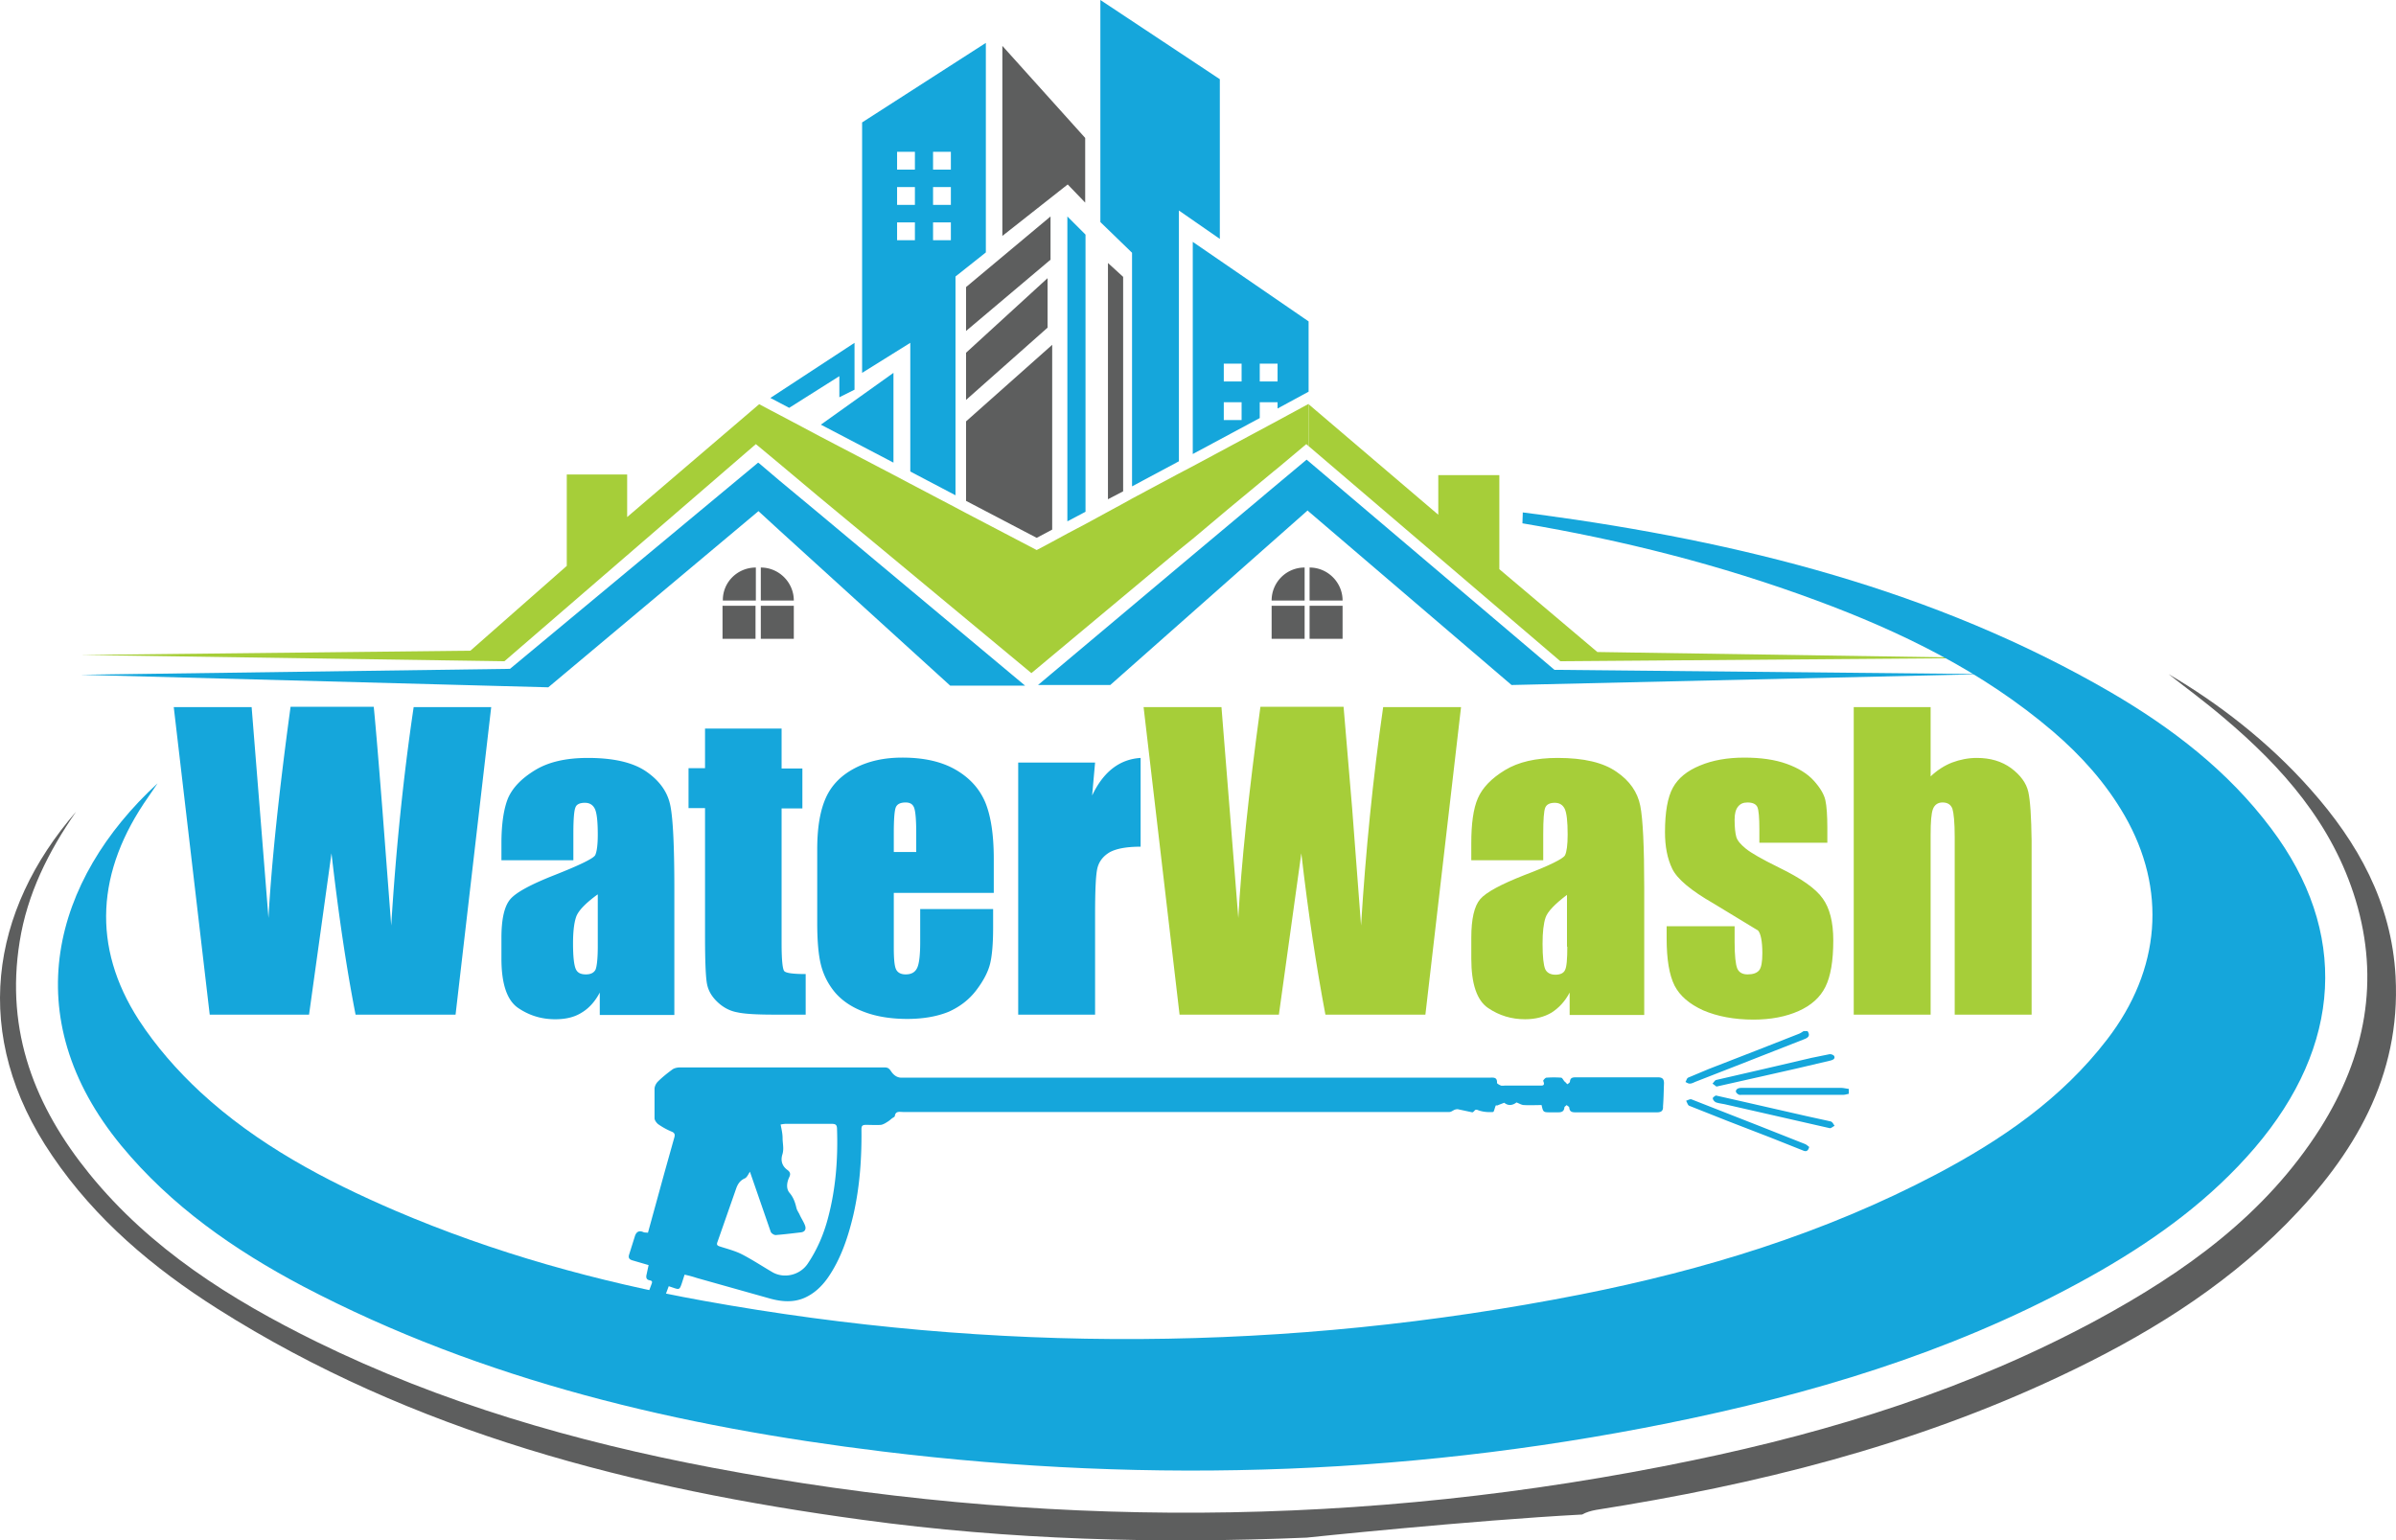 <svg xmlns="http://www.w3.org/2000/svg" width="1129.725" height="726.354" viewBox="117.705 274.948 376.575 242.118" xmlns:v="http://www.w3.org/1999/xlink"><path fill="#5d5e5e" d="M494.216 428.467c-.622-11.669-5.964-21.108-13.329-29.407-6.742-7.624-14.729-13.692-22.354-18.152 2.23 1.764 5.55 4.201 8.661 6.846 9.232 7.78 17.115 16.701 20.746 28.681 3.786 12.551 1.607 24.48-5.55 35.838-8.661 13.641-21.264 22.613-35.008 30.082-20.124 10.892-41.647 17.582-63.689 22.146-51.709 10.736-103.055 10.788-154.038 1.142-21.627-4.098-42.581-10.166-62.237-19.813-13.485-6.639-26.088-14.574-35.683-26.399-8.454-10.424-13.225-22.249-10.943-36.46 1.193-7.521 4.512-14.159 8.869-20.435-13.485 15.559-16.701 35.112-3.734 54.095 6.794 10.01 15.871 17.634 25.932 24.013 30.756 19.501 65.401 28.318 101.395 33.193 23.08 3.164 46.367 3.786 69.81 2.801 0 0 25.673-2.697 43.307-3.631.622-.363 1.349-.57 2.179-.726 25.05-3.942 49.634-10.01 73.024-21.058 12.967-6.119 25.206-13.536 35.476-23.909 10.682-10.84 17.996-23.184 17.166-38.847z"/><g fill="#15a6db"><path d="M341.216 376.655h0c-.052 0-.052 0 0 0h0z"/><path d="M341.216 376.655h0 0z"/></g><path d="M236.501 364.155h0v5.187h-5.186 0c-.052-2.853 2.282-5.187 5.186-5.187zm.779 0h0c2.853 0 5.187 2.334 5.187 5.187h0-5.187v-5.187zm-6.017 6.016h5.187v5.187h-5.187zm6.017 0h5.187v5.187h-5.187zm85.472-6.016h0v5.187h-5.187 0a5.17 5.17 0 0 1 5.187-5.187zm.778 0h0c2.853 0 5.187 2.334 5.187 5.187h0-5.187v-5.187zm-5.965 6.016h5.187v5.187h-5.187zm5.965 0h5.187v5.187h-5.187z" fill="#5d5e5e"/><g fill="#a6ce39"><path d="M323.375 338.482v6.587l-.363-.311-4.513 3.786-.519.415-5.134 4.253-2.126 1.763-5.55 4.668-2.178 1.763-2.49 2.075-20.693 17.271-21.68-17.997-11.825-9.802-6.12-5.135-3.112-2.593-.571-.467-39.52 34.127-66.646-.986 61.304-.674 15.144-13.329v-14.367h9.491v6.691l20.747-17.738 1.763.934 2.956 1.556 4.979 2.645 11.41 5.965 2.645 1.4 7.106 3.734 1.659.882 11.099 5.808 2.438-1.296 2.386-1.297 2.852-1.504 3.527-1.919 2.386-1.296 1.4-.779 7.365-3.941 2.178-1.141 10.528-5.653 2.801-1.504 4.876-2.645z"/><path d="M429.748 378.366l-66.801.519-39.572-33.816v-6.587l20.382 17.375v-6.224h9.596v14.782l15.403 13.018z"/></g><path d="M278.823 382.723H267.05l-26.866-24.429-3.163-2.904-.104-.103-33.038 27.695-73.544-1.971 67.528-.933 39.002-32.415.207.155 3.112 2.645 6.12 5.083 9.491 7.935zm150.925-1.816l-74.477 1.712-31.896-27.281-.156-.155-9.388 8.298-21.627 19.138h-11.358l24.324-20.434 10.528-8.817 1.349-1.141 6.016-5.031.312.259 38.639 32.778zm-177.739-52.072v7.365l-2.385 1.193v-3.319l-7.884 4.979-2.956-1.556zm6.12 4.72v14.108l-11.41-5.965zm-4.927-39.365v39.365l7.572-4.72v20.227l7.105 3.734V318.41l4.771-3.786V281.69l-19.448 12.5zm8.298 18.516h-2.8v-2.8h2.801v2.8zm0-5.55h-2.8v-2.801h2.801v2.801zm0-5.549h-2.8v-2.801h2.801v2.801zm5.653 11.099h-2.8v-2.8h2.8v2.8zm0-5.55h-2.8v-2.801h2.8v2.801zm0-5.549h-2.8v-2.801h2.8v2.801zm21.161 10.217v43.566l-2.852 1.504v-47.922z" fill="#15a6db"/><path d="M283.076 329.147v29.044l-2.438 1.296-11.099-5.808v-12.5zm-.726-10.477l-12.811 11.722v7.416l12.811-11.358zm.466-9.698l-13.277 11.098v6.899l13.277-11.203zm-7.572 3.06v-29.874l13.018 14.47v10.165l-2.748-2.853zm18.983 6.431v33.712l-2.386 1.244v-37.135z" fill="#5d5e5e"/><path d="M309.423 287.396v25.103l-6.431-4.461v39.417l-7.365 3.941v-36.719l-4.979-4.824v-34.905zm-4.253 25.569v33.349l10.528-5.653v-2.489h2.801v.985l4.876-2.645h0v-11.047l-18.205-12.5zm7.676 28.007h-2.801v-2.8h2.801v2.8zm0-6.068h-2.801v-2.801h2.801v2.801zm5.653 0h-2.801v-2.801h2.801v2.801zm60.733 110.316c0-.623-.207-.934-.934-.934h-12.966c-.519 0-.83.104-.882.674 0 .155-.26.312-.415.415-.155-.155-.259-.312-.415-.415-.207-.207-.363-.622-.57-.622-.726-.052-1.504-.052-2.282 0-.207 0-.57.467-.519.519.363.83-.207.726-.674.726h-5.238c-.26 0-.519.052-.727 0-.259-.104-.622-.311-.622-.414.052-.986-.622-.83-1.245-.83h-69.498-22.872c-.778 0-1.297-.519-1.608-.985s-.519-.623-1.037-.623h-6.379-25.777c-.415 0-.934.104-1.245.363-.778.57-1.556 1.193-2.23 1.867-.259.26-.519.727-.519 1.141v4.616c0 .312.312.727.571.934a11.04 11.04 0 0 0 2.178 1.193c.467.207.467.519.363.882l-1.556 5.549-2.593 9.439c-.259-.052-.519 0-.726-.104-.726-.312-1.141 0-1.349.726l-.881 2.801c-.156.519 0 .778.57.934l2.489.727-.311 1.452c-.104.415-.104.83.467.934.519.104.415.311.259.726l-2.282 6.12-.415 1.349h2.749l2.697-7.261.622.207c1.038.363 1.089.363 1.453-.726l.415-1.297c.726.155 1.297.312 1.919.519l11.618 3.268c1.764.467 3.579.622 5.342-.155 1.504-.675 2.645-1.764 3.579-3.061 2.075-2.956 3.215-6.379 4.045-9.854 1.037-4.46 1.349-9.024 1.296-13.588 0-.57.208-.675.726-.675.778 0 1.556.053 2.334 0 .363-.052.778-.311 1.089-.519.259-.155.467-.362.674-.519.155-.104.363-.207.415-.311.104-.882.778-.675 1.297-.675h75.411 10.477c.26 0 .57-.259.83-.363.155-.052.415-.104.57-.052l2.179.467c.104 0 .207-.104.311-.207.26-.363.467-.156.83-.052.674.207 1.4.259 2.127.207.155 0 .259-.674.414-.985 0-.052.052-.052.104-.104 0 .052.052.052.052.104.362-.155.777-.312 1.192-.467.675.57 1.4.363 1.919-.052.519.207.83.415 1.193.415.934.052 1.867 0 2.749 0 .259 1.141.259 1.141 1.452 1.141h1.192c.519 0 .882-.155.934-.726 0-.156.208-.26.363-.415.155.155.415.259.415.415.052.622.415.726.934.726h12.862c.674 0 .985-.259.934-.934.105-1.297.105-2.491.156-3.631zM247.86 466.328c-.674 2.593-1.711 5.031-3.215 7.261-1.193 1.764-3.631 2.386-5.498 1.349-1.608-.934-3.164-1.971-4.875-2.853-1.037-.519-2.23-.83-3.371-1.192-.467-.156-.623-.26-.415-.778l2.957-8.454c.259-.674.622-1.192 1.348-1.504.312-.155.519-.622.778-1.037l3.267 9.439c.104.259.519.519.778.519 1.296-.104 2.593-.26 3.89-.415.726-.052.934-.519.726-1.089s-.57-1.09-.83-1.66c-.155-.363-.415-.674-.519-1.089-.208-.882-.467-1.66-1.089-2.386-.571-.675-.415-1.66-.052-2.438.26-.519.156-.83-.259-1.142-.881-.622-1.089-1.504-.83-2.386.311-.934.052-1.763.052-2.645 0-.675-.156-1.349-.311-2.127.311-.052.57-.104.83-.104h7.209c.674 0 .83.208.83.882.155 4.721-.208 9.337-1.401 13.849zm136.247-21.316l6.38-2.489 10.84-4.253c.674-.26.881-.622.467-1.245h-.623c-.259.156-.467.312-.726.415l-6.742 2.646-7.469 2.904-3.216 1.349c-.207.104-.259.467-.415.674.208.104.415.26.675.26.311-.002.622-.158.829-.261zm22.977.933h-15.508c-.259 0-.519 0-.726.104-.156.052-.363.312-.312.467 0 .156.207.363.415.467.155.104.363.052.519.052h15.922c.312 0 .571-.104.882-.155v-.778c-.466-.053-.83-.157-1.192-.157zm-12.914 5.965l-10.581-4.149c-.259-.104-.57.104-.882.207.156.26.26.675.467.778l6.017 2.386 6.846 2.646 5.083 2.022c.467.207.778.052.934-.57-.207-.156-.415-.363-.674-.467l-7.21-2.853zm10.891-.778l-3.319-.726-10.01-2.282-4.356-.985c-.155.104-.519.311-.467.467 0 .207.26.519.519.622.467.155.985.207 1.452.312l10.01 2.281 6.38 1.452c.207.052.519-.259.778-.362-.156-.208-.26-.467-.467-.623-.157-.104-.364-.104-.52-.156zm-17.634-6.431c-.207.052-.362.362-.57.57l.622.467 7.158-1.608 5.497-1.244 5.29-1.245c.363-.104.727-.259.57-.674-.104-.208-.519-.363-.777-.312l-2.801.57-7.105 1.66-7.884 1.816zm-192.521-58.607l-5.601 48.338H173.59c-1.452-7.417-2.697-15.871-3.786-25.361l-3.527 25.361h-15.611l-5.653-48.338h12.24l1.349 16.856 1.296 16.285c.467-8.454 1.608-19.501 3.475-33.193h13.07c.155 1.4.622 6.742 1.348 15.975l1.4 18.411c.726-11.721 1.867-23.131 3.527-34.334h12.188 0zm12.915 24.065h-11.307v-2.646c0-3.06.363-5.445 1.038-7.105.726-1.659 2.126-3.111 4.252-4.408s4.875-1.919 8.298-1.919c4.098 0 7.157.726 9.232 2.179s3.319 3.215 3.734 5.342c.415 2.074.623 6.431.623 12.966v19.916H211.97v-3.526c-.726 1.4-1.711 2.489-2.853 3.163-1.141.727-2.541 1.037-4.149 1.037-2.126 0-4.045-.57-5.809-1.763s-2.645-3.786-2.645-7.78v-3.268c0-2.956.467-4.979 1.4-6.067s3.268-2.334 6.95-3.786c3.942-1.557 6.068-2.594 6.379-3.112.259-.519.415-1.607.415-3.268 0-2.074-.156-3.423-.467-4.045s-.83-.934-1.556-.934c-.83 0-1.348.259-1.504.777-.208.52-.311 1.92-.311 4.098v4.149zm3.786 5.394c-1.919 1.4-3.06 2.594-3.372 3.579-.311.934-.467 2.334-.467 4.097 0 2.075.156 3.371.415 3.994s.778.882 1.608.882c.778 0 1.245-.26 1.504-.727.208-.467.363-1.712.363-3.683v-8.143h-.051zm28.94-26.036v6.224h3.268v6.276h-3.268v21.212c0 2.594.156 4.046.415 4.357s1.4.467 3.371.467v6.379h-4.875c-2.749 0-4.72-.104-5.861-.363-1.193-.207-2.23-.777-3.112-1.607s-1.452-1.764-1.66-2.853-.311-3.579-.311-7.521v-20.123h-2.593v-6.276h2.593v-6.224h12.032v.052zm33.245 25.777h-15.611v8.558c0 1.814.104 2.956.363 3.475s.778.778 1.504.778c.933 0 1.504-.363 1.815-1.038s.467-2.022.467-3.993v-5.238h11.462v2.904c0 2.438-.155 4.356-.467 5.653s-1.037 2.697-2.178 4.201-2.593 2.593-4.305 3.371c-1.763.726-3.941 1.141-6.535 1.141-2.542 0-4.824-.362-6.743-1.089-1.971-.726-3.475-1.764-4.564-3.008a10.85 10.85 0 0 1-2.23-4.253c-.415-1.557-.623-3.786-.623-6.742v-11.566c0-3.475.467-6.172 1.4-8.194s2.489-3.526 4.616-4.616 4.564-1.607 7.365-1.607c3.372 0 6.172.622 8.402 1.919s3.734 3.008 4.616 5.083c.882 2.126 1.349 5.082 1.349 8.92v5.343h-.103zm-12.084-6.432v-2.904c0-2.074-.104-3.371-.312-3.993s-.674-.882-1.348-.882c-.83 0-1.349.259-1.556.777s-.311 1.867-.311 4.098v2.904h3.527zm28.11-14.055l-.467 5.186c1.763-3.733 4.305-5.705 7.624-5.912v13.951c-2.23 0-3.838.312-4.875.882-1.037.623-1.66 1.452-1.919 2.489-.259 1.09-.363 3.527-.363 7.365v15.663h-12.084v-39.625h12.084z" fill="#15a6db"/><path d="M331.621 420.428l-1.4-18.411-1.349-15.975h-13.069c-1.867 13.692-3.009 24.739-3.476 33.193l-1.296-16.285-1.349-16.856h-12.24l5.653 48.338h15.611l3.526-25.361c1.089 9.49 2.386 17.944 3.786 25.361h15.715l5.602-48.338h-12.24c-1.607 11.151-2.748 22.613-3.474 34.334zm40.143-24.168c-2.074-1.453-5.134-2.179-9.231-2.179-3.423 0-6.172.623-8.298 1.919s-3.527 2.749-4.253 4.408-1.038 4.046-1.038 7.105v2.646h11.307v-4.149c0-2.23.104-3.578.312-4.098s.726-.777 1.504-.777c.726 0 1.245.311 1.556.934s.467 1.971.467 4.045c0 1.66-.155 2.749-.415 3.268s-2.386 1.607-6.379 3.112c-3.683 1.452-6.017 2.696-6.95 3.786s-1.4 3.111-1.4 6.067v3.268c0 3.994.882 6.587 2.646 7.78s3.683 1.763 5.809 1.763c1.608 0 3.008-.362 4.149-1.037 1.141-.726 2.126-1.763 2.853-3.163v3.526h11.722v-19.916c0-6.535-.208-10.892-.623-12.966-.419-2.127-1.663-3.942-3.738-5.342zm-7.728 27.487c0 1.972-.104 3.216-.363 3.683-.207.467-.726.727-1.504.727s-1.349-.312-1.607-.882c-.26-.622-.415-1.919-.415-3.994 0-1.814.155-3.163.467-4.097s1.452-2.127 3.371-3.579v8.143h.051zm33.245-12.447c-2.645-1.296-4.356-2.282-5.187-2.956s-1.349-1.297-1.504-1.867-.26-1.452-.26-2.697c0-.881.156-1.556.52-2.022s.829-.674 1.504-.674c.829 0 1.349.259 1.556.726s.312 1.66.312 3.476v2.126h10.684v-2.282c0-1.971-.104-3.475-.312-4.408s-.829-1.971-1.814-3.061-2.386-1.97-4.253-2.645-4.098-.985-6.69-.985c-2.646 0-4.979.415-6.95 1.245-2.022.83-3.423 1.971-4.253 3.475s-1.245 3.838-1.245 7.002c0 2.229.363 4.148 1.142 5.757s2.956 3.423 6.482 5.445l7.002 4.253c.415.467.675 1.66.675 3.579 0 1.348-.156 2.281-.52 2.696s-.933.623-1.814.623c-.778 0-1.349-.312-1.608-.934s-.415-2.023-.415-4.149v-2.489h-10.684v1.919c0 3.319.415 5.757 1.245 7.416.829 1.608 2.334 2.904 4.512 3.891 2.179.933 4.823 1.452 7.884 1.452 2.748 0 5.134-.467 7.105-1.349s3.371-2.127 4.2-3.786 1.245-4.098 1.245-7.313c0-2.904-.57-5.082-1.659-6.586-1.091-1.559-3.372-3.166-6.9-4.878zm39.21-11.877c-.312-1.4-1.245-2.645-2.697-3.734-1.504-1.089-3.268-1.608-5.394-1.608-1.349 0-2.646.259-3.891.726-1.192.467-2.334 1.193-3.371 2.178v-10.892h-12.084v48.338h12.084v-28.267c0-2.022.104-3.371.363-4.045s.778-1.037 1.504-1.037c.778 0 1.297.311 1.557.985.207.674.362 2.126.362 4.46v27.903h12.085v-27.333c-.051-3.732-.207-6.274-.518-7.674z" fill="#a6ce39"/><path fill="#15a6db" d="M474.663 405.18c-6.794-9.076-15.611-15.818-25.31-21.472-27.644-16.026-58.244-23.65-89.881-27.903l-2.438-.311v.207l-.052 1.504c15.715 2.645 31.119 6.535 46.107 12.084 13.485 4.979 26.296 11.254 37.291 20.642 4.408 3.786 8.298 8.091 11.255 13.226 6.639 11.565 5.705 24.169-2.749 35.164-7.209 9.388-16.648 15.818-26.866 21.213-17.737 9.335-36.513 15.04-55.857 18.878-46.315 9.129-92.319 9.232-137.959.986-16.648-3.009-32.882-7.521-48.39-14.159-11.099-4.771-21.731-10.425-30.6-18.619-3.63-3.372-7.001-7.21-9.699-11.358-7.417-11.515-6.69-23.392 1.504-35.061l1.452-2.127c-16.441 15.145-22.406 36.669-5.705 56.947 7.832 9.491 17.737 16.39 28.525 22.095 28.37 14.885 59.281 22.094 91.125 25.983 42.477 5.187 84.954 3.786 127.483-5.29 22.302-4.771 43.929-11.617 64.053-23.184 8.973-5.186 17.271-11.254 24.117-19.241 13.797-16.129 14.783-34.023 2.594-50.204z"/></svg>